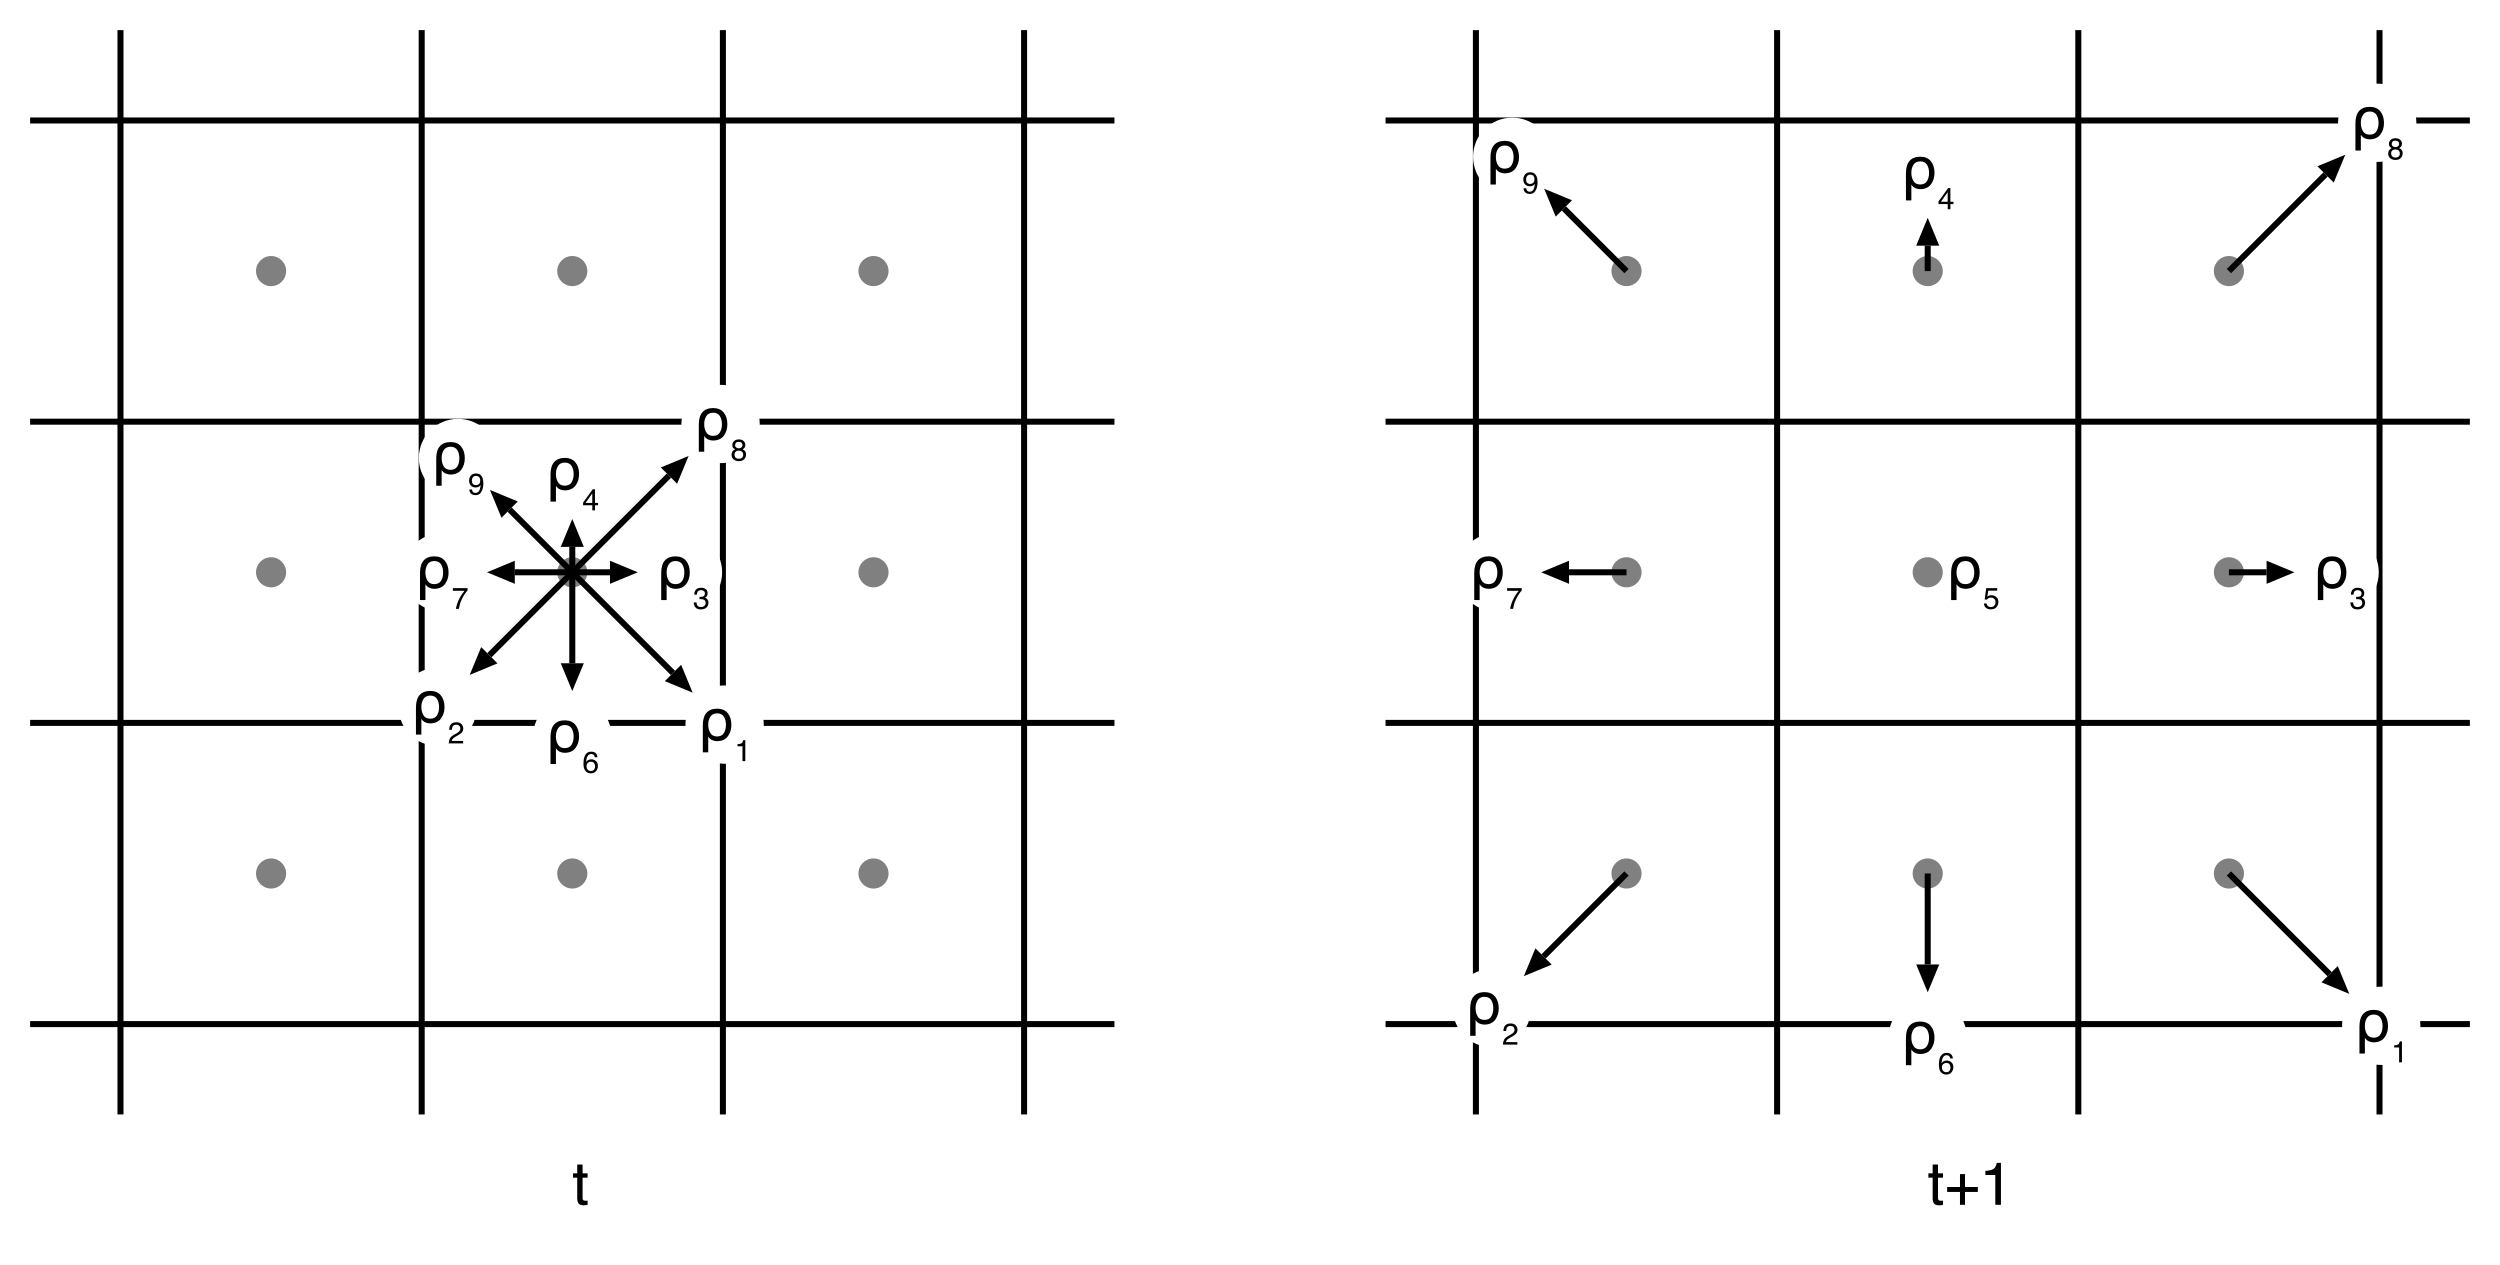 <?xml version="1.0" encoding="UTF-8"?>
<svg xmlns="http://www.w3.org/2000/svg" xmlns:xlink="http://www.w3.org/1999/xlink" width="830" height="420" viewBox="0 0 830 420">
<defs>
<g>
<g id="glyph-0-0">
<path d="M 6.398 -1.359 C 7.504 -1.371 8.277 -1.785 8.719 -2.598 C 9.145 -3.371 9.348 -4.262 9.336 -5.266 C 9.336 -6.234 9.125 -7.102 8.703 -7.859 C 8.488 -8.23 8.188 -8.52 7.805 -8.719 C 7.426 -8.934 6.957 -9.043 6.398 -9.043 C 5.328 -9.016 4.57 -8.625 4.121 -7.859 C 3.664 -7.098 3.445 -6.234 3.457 -5.266 C 3.445 -4.262 3.66 -3.371 4.102 -2.598 C 4.539 -1.785 5.305 -1.371 6.398 -1.359 Z M 1.66 -5.098 C 1.672 -8.723 3.25 -10.555 6.398 -10.594 C 7.961 -10.582 9.141 -10.078 9.941 -9.082 C 10.742 -8.094 11.141 -6.805 11.141 -5.215 C 11.141 -3.75 10.754 -2.492 9.98 -1.438 C 9.207 -0.375 8.012 0.168 6.398 0.195 C 5.836 0.195 5.289 0.078 4.758 -0.156 C 4.223 -0.398 3.801 -0.773 3.496 -1.281 L 3.457 -1.281 L 3.457 3.914 L 1.66 3.914 Z M 1.66 -5.098 "/>
</g>
<g id="glyph-0-1">
<path d="M 1.23 5.047 C 1.289 5.551 1.523 5.898 1.934 6.094 C 2.141 6.191 2.383 6.242 2.656 6.242 C 3.176 6.242 3.562 6.074 3.812 5.742 C 4.062 5.41 4.188 5.043 4.188 4.641 C 4.188 4.152 4.039 3.773 3.742 3.508 C 3.441 3.238 3.082 3.105 2.664 3.105 C 2.367 3.105 2.109 3.164 1.891 3.281 C 1.672 3.398 1.488 3.562 1.336 3.77 L 0.578 3.719 L 1.102 -0.039 L 4.734 -0.039 L 4.734 0.812 L 1.766 0.812 L 1.465 2.754 C 1.629 2.629 1.785 2.535 1.934 2.469 C 2.195 2.367 2.492 2.312 2.832 2.312 C 3.477 2.312 4.023 2.52 4.469 2.934 C 4.914 3.348 5.137 3.871 5.137 4.5 C 5.137 5.164 4.93 5.75 4.523 6.254 C 4.113 6.758 3.461 7.012 2.57 7.012 C 1.996 7.012 1.492 6.852 1.055 6.527 C 0.617 6.207 0.375 5.711 0.32 5.047 Z M 1.23 5.047 "/>
</g>
<g id="glyph-0-2">
<path d="M 1.328 5.148 C 1.355 5.637 1.539 5.969 1.883 6.152 C 2.066 6.25 2.27 6.297 2.492 6.297 C 2.914 6.297 3.273 6.125 3.57 5.777 C 3.867 5.43 4.074 4.719 4.199 3.641 C 4.004 3.953 3.762 4.172 3.473 4.297 C 3.184 4.422 2.871 4.484 2.539 4.484 C 1.867 4.484 1.336 4.273 0.941 3.852 C 0.547 3.434 0.352 2.895 0.352 2.234 C 0.352 1.598 0.547 1.039 0.934 0.555 C 1.32 0.074 1.891 -0.164 2.648 -0.164 C 3.668 -0.164 4.371 0.293 4.758 1.211 C 4.973 1.719 5.078 2.352 5.078 3.105 C 5.078 3.965 4.953 4.723 4.695 5.383 C 4.266 6.48 3.547 7.031 2.531 7.031 C 1.848 7.031 1.328 6.852 0.973 6.492 C 0.617 6.137 0.438 5.688 0.438 5.148 Z M 4.043 2.168 C 4.043 1.652 3.914 1.27 3.656 1.016 C 3.398 0.762 3.07 0.633 2.664 0.633 C 2.234 0.633 1.895 0.781 1.645 1.07 C 1.395 1.359 1.27 1.746 1.27 2.227 C 1.27 2.684 1.379 3.043 1.602 3.312 C 1.824 3.578 2.176 3.711 2.656 3.711 C 3.008 3.711 3.328 3.598 3.613 3.367 C 3.898 3.141 4.043 2.742 4.043 2.168 Z M 4.043 2.168 "/>
</g>
<g id="glyph-0-3">
<path d="M 5.227 -0.039 L 5.227 0.723 C 5.004 0.945 4.707 1.324 4.332 1.867 C 3.957 2.406 3.625 2.988 3.34 3.613 C 3.059 4.219 2.844 4.773 2.695 5.273 C 2.605 5.598 2.484 6.121 2.336 6.836 L 1.359 6.836 C 1.578 5.5 2.066 4.172 2.82 2.852 C 3.27 2.078 3.742 1.406 4.227 0.84 L 0.359 0.84 L 0.359 -0.039 Z M 5.227 -0.039 "/>
</g>
<g id="glyph-0-4">
<path d="M 1.953 4.043 L 2.891 3.508 C 3.309 3.258 3.602 3.051 3.77 2.883 C 4.035 2.609 4.172 2.297 4.172 1.953 C 4.172 1.543 4.047 1.219 3.805 0.98 C 3.559 0.742 3.234 0.625 2.832 0.625 C 2.227 0.625 1.809 0.852 1.582 1.309 C 1.457 1.551 1.391 1.887 1.375 2.324 L 0.477 2.324 C 0.492 1.711 0.605 1.215 0.82 0.828 C 1.199 0.152 1.867 -0.188 2.832 -0.188 C 3.633 -0.188 4.219 0.031 4.59 0.465 C 4.961 0.898 5.148 1.379 5.148 1.914 C 5.148 2.473 4.949 2.953 4.551 3.352 C 4.324 3.578 3.914 3.859 3.328 4.188 L 2.656 4.562 C 2.336 4.738 2.086 4.902 1.906 5.059 C 1.578 5.344 1.375 5.66 1.289 6.008 L 5.109 6.008 L 5.109 6.836 L 0.312 6.836 C 0.344 6.23 0.469 5.703 0.684 5.258 C 0.898 4.812 1.32 4.406 1.953 4.043 Z M 1.953 4.043 "/>
</g>
<g id="glyph-0-5">
<path d="M 3.301 4.355 L 3.301 1.191 L 1.062 4.355 Z M 3.32 6.836 L 3.32 5.125 L 0.254 5.125 L 0.254 4.266 L 3.457 -0.176 L 4.199 -0.176 L 4.199 4.355 L 5.227 4.355 L 5.227 5.125 L 4.199 5.125 L 4.199 6.836 Z M 3.32 6.836 "/>
</g>
<g id="glyph-0-6">
<path d="M 5.02 1.672 L 4.148 1.672 C 4.098 1.398 4.016 1.18 3.906 1.023 C 3.691 0.73 3.367 0.586 2.938 0.586 C 2.449 0.586 2.062 0.812 1.773 1.266 C 1.484 1.719 1.32 2.367 1.289 3.211 C 1.492 2.918 1.746 2.699 2.051 2.547 C 2.332 2.418 2.645 2.352 2.988 2.352 C 3.574 2.352 4.086 2.539 4.523 2.914 C 4.957 3.289 5.176 3.848 5.176 4.59 C 5.176 5.227 4.969 5.789 4.555 6.281 C 4.141 6.77 3.551 7.012 2.781 7.012 C 2.133 7.012 1.57 6.766 1.094 6.27 C 0.617 5.773 0.383 4.938 0.383 3.758 C 0.383 2.895 0.484 2.156 0.695 1.555 C 1.105 0.395 1.848 -0.188 2.93 -0.188 C 3.711 -0.188 4.254 0.016 4.562 0.422 C 4.867 0.824 5.02 1.242 5.02 1.672 Z M 4.25 4.668 C 4.25 4.309 4.145 3.969 3.941 3.641 C 3.734 3.316 3.363 3.156 2.82 3.156 C 2.445 3.156 2.113 3.281 1.828 3.531 C 1.539 3.781 1.398 4.16 1.398 4.668 C 1.398 5.109 1.527 5.48 1.789 5.781 C 2.047 6.082 2.406 6.23 2.859 6.23 C 3.324 6.23 3.672 6.074 3.902 5.766 C 4.133 5.457 4.25 5.09 4.25 4.668 Z M 4.25 4.668 "/>
</g>
<g id="glyph-0-7">
<path d="M 3.953 1.68 C 3.953 1.418 3.852 1.18 3.641 0.961 C 3.434 0.742 3.117 0.633 2.695 0.633 C 2.273 0.633 1.965 0.742 1.777 0.961 C 1.59 1.18 1.492 1.438 1.492 1.727 C 1.492 2.055 1.617 2.309 1.859 2.496 C 2.105 2.68 2.391 2.773 2.727 2.773 C 3.109 2.773 3.41 2.664 3.629 2.453 C 3.848 2.238 3.953 1.98 3.953 1.68 Z M 4.188 4.922 C 4.188 4.473 4.051 4.133 3.773 3.898 C 3.496 3.664 3.145 3.547 2.715 3.547 C 2.293 3.547 1.949 3.664 1.684 3.902 C 1.422 4.141 1.289 4.469 1.289 4.891 C 1.289 5.258 1.41 5.574 1.648 5.84 C 1.891 6.105 2.266 6.242 2.773 6.242 C 3.184 6.242 3.523 6.129 3.789 5.906 C 4.055 5.688 4.188 5.359 4.188 4.922 Z M 0.957 2.742 C 0.695 2.484 0.566 2.145 0.566 1.727 C 0.566 1.207 0.754 0.762 1.133 0.387 C 1.512 0.012 2.047 -0.176 2.742 -0.176 C 3.414 -0.176 3.941 0 4.32 0.355 C 4.703 0.711 4.891 1.125 4.891 1.594 C 4.891 2.027 4.781 2.383 4.562 2.656 C 4.438 2.805 4.246 2.957 3.984 3.105 C 4.27 3.234 4.5 3.391 4.668 3.562 C 4.973 3.891 5.125 4.312 5.125 4.836 C 5.125 5.445 4.922 5.969 4.508 6.398 C 4.094 6.828 3.508 7.039 2.754 7.039 C 2.078 7.039 1.504 6.855 1.031 6.484 C 0.559 6.113 0.32 5.578 0.32 4.875 C 0.32 4.465 0.422 4.105 0.625 3.805 C 0.828 3.5 1.125 3.273 1.523 3.117 C 1.281 3.012 1.094 2.887 0.957 2.742 Z M 0.957 2.742 "/>
</g>
<g id="glyph-0-8">
<path d="M 0.234 4.688 L 1.152 4.688 C 1.191 5.145 1.277 5.473 1.406 5.672 C 1.633 6.043 2.047 6.23 2.648 6.23 C 3.109 6.23 3.48 6.105 3.758 5.859 C 4.039 5.613 4.18 5.293 4.18 4.902 C 4.18 4.422 4.031 4.082 3.734 3.891 C 3.438 3.699 3.031 3.602 2.508 3.602 C 2.449 3.602 2.391 3.602 2.328 3.602 C 2.266 3.602 2.207 3.605 2.148 3.613 L 2.148 2.832 C 2.238 2.844 2.316 2.852 2.379 2.855 C 2.441 2.859 2.508 2.859 2.578 2.859 C 2.902 2.859 3.172 2.809 3.391 2.703 C 3.762 2.523 3.945 2.195 3.945 1.727 C 3.945 1.375 3.82 1.105 3.574 0.918 C 3.328 0.73 3.039 0.633 2.703 0.633 C 2.117 0.633 1.715 0.828 1.492 1.219 C 1.371 1.434 1.297 1.742 1.281 2.141 L 0.41 2.141 C 0.41 1.617 0.516 1.176 0.723 0.812 C 1.082 0.16 1.711 -0.164 2.617 -0.164 C 3.328 -0.164 3.875 -0.008 4.266 0.312 C 4.656 0.633 4.852 1.09 4.852 1.688 C 4.852 2.117 4.738 2.469 4.512 2.734 C 4.367 2.902 4.184 3.035 3.953 3.125 C 4.32 3.23 4.605 3.426 4.812 3.711 C 5.023 3.996 5.125 4.348 5.125 4.766 C 5.125 5.438 4.906 5.98 4.469 6.402 C 4.027 6.82 3.406 7.031 2.598 7.031 C 1.77 7.031 1.172 6.805 0.797 6.348 C 0.422 5.891 0.234 5.34 0.234 4.688 Z M 0.234 4.688 "/>
</g>
<g id="glyph-0-9">
<path d="M 0.957 1.883 L 0.957 1.211 C 1.594 1.152 2.039 1.051 2.289 0.902 C 2.539 0.758 2.727 0.414 2.852 -0.125 L 3.547 -0.125 L 3.547 6.836 L 2.609 6.836 L 2.609 1.883 Z M 0.957 1.883 "/>
</g>
<g id="glyph-0-10">
<path d="M 1.641 -13.379 L 3.418 -13.379 L 3.418 -10.461 L 5.086 -10.461 L 5.086 -9.023 L 3.418 -9.023 L 3.418 -2.195 C 3.418 -1.832 3.543 -1.59 3.789 -1.465 C 3.926 -1.395 4.152 -1.359 4.473 -1.359 C 4.559 -1.359 4.648 -1.359 4.746 -1.363 C 4.844 -1.367 4.957 -1.375 5.086 -1.387 L 5.086 0 C 4.887 0.059 4.676 0.102 4.457 0.125 C 4.238 0.152 4.004 0.164 3.75 0.164 C 2.93 0.164 2.375 -0.043 2.078 -0.465 C 1.785 -0.883 1.641 -1.43 1.641 -2.102 L 1.641 -9.023 L 0.227 -9.023 L 0.227 -10.461 L 1.641 -10.461 Z M 1.641 -13.379 "/>
</g>
<g id="glyph-0-11">
<path d="M 0.898 -4.277 L 0.898 -5.918 L 5.156 -5.918 L 5.156 -10.203 L 6.828 -10.203 L 6.828 -5.918 L 11.086 -5.918 L 11.086 -4.277 L 6.828 -4.277 L 6.828 0 L 5.156 0 L 5.156 -4.277 Z M 0.898 -4.277 "/>
</g>
<g id="glyph-0-12">
<path d="M 1.914 -9.902 L 1.914 -11.25 C 3.184 -11.375 4.07 -11.582 4.57 -11.871 C 5.07 -12.16 5.445 -12.844 5.695 -13.926 L 7.078 -13.926 L 7.078 0 L 5.203 0 L 5.203 -9.902 Z M 1.914 -9.902 "/>
</g>
</g>
</defs>
<rect x="-83" y="-42" width="996" height="504" fill="rgb(100%, 100%, 100%)" fill-opacity="1"/>
<path fill="none" stroke-width="2" stroke-linecap="butt" stroke-linejoin="miter" stroke="rgb(0%, 0%, 0%)" stroke-opacity="1" stroke-miterlimit="10" d="M 10 40 L 370 40 "/>
<path fill="none" stroke-width="2" stroke-linecap="butt" stroke-linejoin="miter" stroke="rgb(0%, 0%, 0%)" stroke-opacity="1" stroke-miterlimit="10" d="M 460 40 L 820 40 "/>
<path fill="none" stroke-width="2" stroke-linecap="butt" stroke-linejoin="miter" stroke="rgb(0%, 0%, 0%)" stroke-opacity="1" stroke-miterlimit="10" d="M 10 140 L 370 140 "/>
<path fill="none" stroke-width="2" stroke-linecap="butt" stroke-linejoin="miter" stroke="rgb(0%, 0%, 0%)" stroke-opacity="1" stroke-miterlimit="10" d="M 460 140 L 820 140 "/>
<path fill="none" stroke-width="2" stroke-linecap="butt" stroke-linejoin="miter" stroke="rgb(0%, 0%, 0%)" stroke-opacity="1" stroke-miterlimit="10" d="M 10 240 L 370 240 "/>
<path fill="none" stroke-width="2" stroke-linecap="butt" stroke-linejoin="miter" stroke="rgb(0%, 0%, 0%)" stroke-opacity="1" stroke-miterlimit="10" d="M 460 240 L 820 240 "/>
<path fill="none" stroke-width="2" stroke-linecap="butt" stroke-linejoin="miter" stroke="rgb(0%, 0%, 0%)" stroke-opacity="1" stroke-miterlimit="10" d="M 10 340 L 370 340 "/>
<path fill="none" stroke-width="2" stroke-linecap="butt" stroke-linejoin="miter" stroke="rgb(0%, 0%, 0%)" stroke-opacity="1" stroke-miterlimit="10" d="M 460 340 L 820 340 "/>
<path fill="none" stroke-width="2" stroke-linecap="butt" stroke-linejoin="miter" stroke="rgb(0%, 0%, 0%)" stroke-opacity="1" stroke-miterlimit="10" d="M 40 10 L 40 370 "/>
<path fill="none" stroke-width="2" stroke-linecap="butt" stroke-linejoin="miter" stroke="rgb(0%, 0%, 0%)" stroke-opacity="1" stroke-miterlimit="10" d="M 490 10 L 490 370 "/>
<path fill="none" stroke-width="2" stroke-linecap="butt" stroke-linejoin="miter" stroke="rgb(0%, 0%, 0%)" stroke-opacity="1" stroke-miterlimit="10" d="M 140 10 L 140 370 "/>
<path fill="none" stroke-width="2" stroke-linecap="butt" stroke-linejoin="miter" stroke="rgb(0%, 0%, 0%)" stroke-opacity="1" stroke-miterlimit="10" d="M 590 10 L 590 370 "/>
<path fill="none" stroke-width="2" stroke-linecap="butt" stroke-linejoin="miter" stroke="rgb(0%, 0%, 0%)" stroke-opacity="1" stroke-miterlimit="10" d="M 240 10 L 240 370 "/>
<path fill="none" stroke-width="2" stroke-linecap="butt" stroke-linejoin="miter" stroke="rgb(0%, 0%, 0%)" stroke-opacity="1" stroke-miterlimit="10" d="M 690 10 L 690 370 "/>
<path fill="none" stroke-width="2" stroke-linecap="butt" stroke-linejoin="miter" stroke="rgb(0%, 0%, 0%)" stroke-opacity="1" stroke-miterlimit="10" d="M 340 10 L 340 370 "/>
<path fill="none" stroke-width="2" stroke-linecap="butt" stroke-linejoin="miter" stroke="rgb(0%, 0%, 0%)" stroke-opacity="1" stroke-miterlimit="10" d="M 790 10 L 790 370 "/>
<path fill-rule="nonzero" fill="rgb(50.196%, 50.196%, 50.196%)" fill-opacity="1" d="M 95 90 C 95 92.762 92.762 95 90 95 C 87.238 95 85 92.762 85 90 C 85 87.238 87.238 85 90 85 C 92.762 85 95 87.238 95 90 Z M 95 90 "/>
<path fill-rule="nonzero" fill="rgb(50.196%, 50.196%, 50.196%)" fill-opacity="1" d="M 545 90 C 545 92.762 542.762 95 540 95 C 537.238 95 535 92.762 535 90 C 535 87.238 537.238 85 540 85 C 542.762 85 545 87.238 545 90 Z M 545 90 "/>
<path fill-rule="nonzero" fill="rgb(50.196%, 50.196%, 50.196%)" fill-opacity="1" d="M 95 190 C 95 192.762 92.762 195 90 195 C 87.238 195 85 192.762 85 190 C 85 187.238 87.238 185 90 185 C 92.762 185 95 187.238 95 190 Z M 95 190 "/>
<path fill-rule="nonzero" fill="rgb(50.196%, 50.196%, 50.196%)" fill-opacity="1" d="M 545 190 C 545 192.762 542.762 195 540 195 C 537.238 195 535 192.762 535 190 C 535 187.238 537.238 185 540 185 C 542.762 185 545 187.238 545 190 Z M 545 190 "/>
<path fill-rule="nonzero" fill="rgb(50.196%, 50.196%, 50.196%)" fill-opacity="1" d="M 95 290 C 95 292.762 92.762 295 90 295 C 87.238 295 85 292.762 85 290 C 85 287.238 87.238 285 90 285 C 92.762 285 95 287.238 95 290 Z M 95 290 "/>
<path fill-rule="nonzero" fill="rgb(50.196%, 50.196%, 50.196%)" fill-opacity="1" d="M 545 290 C 545 292.762 542.762 295 540 295 C 537.238 295 535 292.762 535 290 C 535 287.238 537.238 285 540 285 C 542.762 285 545 287.238 545 290 Z M 545 290 "/>
<path fill-rule="nonzero" fill="rgb(50.196%, 50.196%, 50.196%)" fill-opacity="1" d="M 195 90 C 195 92.762 192.762 95 190 95 C 187.238 95 185 92.762 185 90 C 185 87.238 187.238 85 190 85 C 192.762 85 195 87.238 195 90 Z M 195 90 "/>
<path fill-rule="nonzero" fill="rgb(50.196%, 50.196%, 50.196%)" fill-opacity="1" d="M 645 90 C 645 92.762 642.762 95 640 95 C 637.238 95 635 92.762 635 90 C 635 87.238 637.238 85 640 85 C 642.762 85 645 87.238 645 90 Z M 645 90 "/>
<path fill-rule="nonzero" fill="rgb(50.196%, 50.196%, 50.196%)" fill-opacity="1" d="M 195 190 C 195 192.762 192.762 195 190 195 C 187.238 195 185 192.762 185 190 C 185 187.238 187.238 185 190 185 C 192.762 185 195 187.238 195 190 Z M 195 190 "/>
<path fill-rule="nonzero" fill="rgb(50.196%, 50.196%, 50.196%)" fill-opacity="1" d="M 645 190 C 645 192.762 642.762 195 640 195 C 637.238 195 635 192.762 635 190 C 635 187.238 637.238 185 640 185 C 642.762 185 645 187.238 645 190 Z M 645 190 "/>
<path fill-rule="nonzero" fill="rgb(50.196%, 50.196%, 50.196%)" fill-opacity="1" d="M 195 290 C 195 292.762 192.762 295 190 295 C 187.238 295 185 292.762 185 290 C 185 287.238 187.238 285 190 285 C 192.762 285 195 287.238 195 290 Z M 195 290 "/>
<path fill-rule="nonzero" fill="rgb(50.196%, 50.196%, 50.196%)" fill-opacity="1" d="M 645 290 C 645 292.762 642.762 295 640 295 C 637.238 295 635 292.762 635 290 C 635 287.238 637.238 285 640 285 C 642.762 285 645 287.238 645 290 Z M 645 290 "/>
<path fill-rule="nonzero" fill="rgb(50.196%, 50.196%, 50.196%)" fill-opacity="1" d="M 295 90 C 295 92.762 292.762 95 290 95 C 287.238 95 285 92.762 285 90 C 285 87.238 287.238 85 290 85 C 292.762 85 295 87.238 295 90 Z M 295 90 "/>
<path fill-rule="nonzero" fill="rgb(50.196%, 50.196%, 50.196%)" fill-opacity="1" d="M 745 90 C 745 92.762 742.762 95 740 95 C 737.238 95 735 92.762 735 90 C 735 87.238 737.238 85 740 85 C 742.762 85 745 87.238 745 90 Z M 745 90 "/>
<path fill-rule="nonzero" fill="rgb(50.196%, 50.196%, 50.196%)" fill-opacity="1" d="M 295 190 C 295 192.762 292.762 195 290 195 C 287.238 195 285 192.762 285 190 C 285 187.238 287.238 185 290 185 C 292.762 185 295 187.238 295 190 Z M 295 190 "/>
<path fill-rule="nonzero" fill="rgb(50.196%, 50.196%, 50.196%)" fill-opacity="1" d="M 745 190 C 745 192.762 742.762 195 740 195 C 737.238 195 735 192.762 735 190 C 735 187.238 737.238 185 740 185 C 742.762 185 745 187.238 745 190 Z M 745 190 "/>
<path fill-rule="nonzero" fill="rgb(50.196%, 50.196%, 50.196%)" fill-opacity="1" d="M 295 290 C 295 292.762 292.762 295 290 295 C 287.238 295 285 292.762 285 290 C 285 287.238 287.238 285 290 285 C 292.762 285 295 287.238 295 290 Z M 295 290 "/>
<path fill-rule="nonzero" fill="rgb(50.196%, 50.196%, 50.196%)" fill-opacity="1" d="M 745 290 C 745 292.762 742.762 295 740 295 C 737.238 295 735 292.762 735 290 C 735 287.238 737.238 285 740 285 C 742.762 285 745 287.238 745 290 Z M 745 290 "/>
<g fill="rgb(0%, 0%, 0%)" fill-opacity="1">
<use xlink:href="#glyph-0-0" x="646.113" y="195.298"/>
<use xlink:href="#glyph-0-1" x="658.33" y="195.298"/>
</g>
<path fill="none" stroke-width="2" stroke-linecap="butt" stroke-linejoin="miter" stroke="rgb(0%, 0%, 0%)" stroke-opacity="1" stroke-miterlimit="10" d="M 190 190 L 169.199 169.199 "/>
<path fill-rule="nonzero" fill="rgb(0%, 0%, 0%)" fill-opacity="1" d="M 166.492 171.902 L 162.664 162.664 L 171.902 166.492 "/>
<path fill-rule="nonzero" fill="rgb(100%, 100%, 100%)" fill-opacity="1" d="M 165.059 152.059 C 165.059 159.238 159.238 165.059 152.059 165.059 C 144.879 165.059 139.059 159.238 139.059 152.059 C 139.059 144.879 144.879 139.059 152.059 139.059 C 159.238 139.059 165.059 144.879 165.059 152.059 Z M 165.059 152.059 "/>
<g fill="rgb(0%, 0%, 0%)" fill-opacity="1">
<use xlink:href="#glyph-0-0" x="143.172" y="157.356"/>
<use xlink:href="#glyph-0-2" x="155.389" y="157.356"/>
</g>
<path fill="none" stroke-width="2" stroke-linecap="butt" stroke-linejoin="miter" stroke="rgb(0%, 0%, 0%)" stroke-opacity="1" stroke-miterlimit="10" d="M 540 90 L 519.199 69.199 "/>
<path fill-rule="nonzero" fill="rgb(0%, 0%, 0%)" fill-opacity="1" d="M 516.492 71.902 L 512.664 62.664 L 521.902 66.492 "/>
<path fill-rule="nonzero" fill="rgb(100%, 100%, 100%)" fill-opacity="1" d="M 515.059 52.059 C 515.059 59.238 509.238 65.059 502.059 65.059 C 494.879 65.059 489.059 59.238 489.059 52.059 C 489.059 44.879 494.879 39.059 502.059 39.059 C 509.238 39.059 515.059 44.879 515.059 52.059 Z M 515.059 52.059 "/>
<g fill="rgb(0%, 0%, 0%)" fill-opacity="1">
<use xlink:href="#glyph-0-0" x="493.172" y="57.356"/>
<use xlink:href="#glyph-0-2" x="505.389" y="57.356"/>
</g>
<path fill="none" stroke-width="2" stroke-linecap="butt" stroke-linejoin="miter" stroke="rgb(0%, 0%, 0%)" stroke-opacity="1" stroke-miterlimit="10" d="M 190 190 L 170.91 190 "/>
<path fill-rule="nonzero" fill="rgb(0%, 0%, 0%)" fill-opacity="1" d="M 170.91 193.828 L 161.672 190 L 170.91 186.172 "/>
<path fill-rule="nonzero" fill="rgb(100%, 100%, 100%)" fill-opacity="1" d="M 159.672 190 C 159.672 197.18 153.852 203 146.672 203 C 139.492 203 133.672 197.18 133.672 190 C 133.672 182.82 139.492 177 146.672 177 C 153.852 177 159.672 182.82 159.672 190 Z M 159.672 190 "/>
<g fill="rgb(0%, 0%, 0%)" fill-opacity="1">
<use xlink:href="#glyph-0-0" x="137.783" y="195.298"/>
<use xlink:href="#glyph-0-3" x="150" y="195.298"/>
</g>
<path fill="none" stroke-width="2" stroke-linecap="butt" stroke-linejoin="miter" stroke="rgb(0%, 0%, 0%)" stroke-opacity="1" stroke-miterlimit="10" d="M 540 190 L 520.91 190 "/>
<path fill-rule="nonzero" fill="rgb(0%, 0%, 0%)" fill-opacity="1" d="M 520.91 193.828 L 511.672 190 L 520.91 186.172 "/>
<path fill-rule="nonzero" fill="rgb(100%, 100%, 100%)" fill-opacity="1" d="M 509.672 190 C 509.672 197.18 503.852 203 496.672 203 C 489.492 203 483.672 197.18 483.672 190 C 483.672 182.82 489.492 177 496.672 177 C 503.852 177 509.672 182.82 509.672 190 Z M 509.672 190 "/>
<g fill="rgb(0%, 0%, 0%)" fill-opacity="1">
<use xlink:href="#glyph-0-0" x="487.783" y="195.298"/>
<use xlink:href="#glyph-0-3" x="500" y="195.298"/>
</g>
<path fill="none" stroke-width="2" stroke-linecap="butt" stroke-linejoin="miter" stroke="rgb(0%, 0%, 0%)" stroke-opacity="1" stroke-miterlimit="10" d="M 190 190 L 162.465 217.535 "/>
<path fill-rule="nonzero" fill="rgb(0%, 0%, 0%)" fill-opacity="1" d="M 165.168 220.242 L 155.93 224.07 L 159.758 214.832 "/>
<path fill-rule="nonzero" fill="rgb(100%, 100%, 100%)" fill-opacity="1" d="M 158.324 234.676 C 158.324 241.855 152.504 247.676 145.324 247.676 C 138.145 247.676 132.324 241.855 132.324 234.676 C 132.324 227.496 138.145 221.676 145.324 221.676 C 152.504 221.676 158.324 227.496 158.324 234.676 Z M 158.324 234.676 "/>
<g fill="rgb(0%, 0%, 0%)" fill-opacity="1">
<use xlink:href="#glyph-0-0" x="136.437" y="239.974"/>
<use xlink:href="#glyph-0-4" x="148.654" y="239.974"/>
</g>
<path fill="none" stroke-width="2" stroke-linecap="butt" stroke-linejoin="miter" stroke="rgb(0%, 0%, 0%)" stroke-opacity="1" stroke-miterlimit="10" d="M 540 290 L 512.465 317.535 "/>
<path fill-rule="nonzero" fill="rgb(0%, 0%, 0%)" fill-opacity="1" d="M 515.168 320.242 L 505.93 324.07 L 509.758 314.832 "/>
<path fill-rule="nonzero" fill="rgb(100%, 100%, 100%)" fill-opacity="1" d="M 508.324 334.676 C 508.324 341.855 502.504 347.676 495.324 347.676 C 488.145 347.676 482.324 341.855 482.324 334.676 C 482.324 327.496 488.145 321.676 495.324 321.676 C 502.504 321.676 508.324 327.496 508.324 334.676 Z M 508.324 334.676 "/>
<g fill="rgb(0%, 0%, 0%)" fill-opacity="1">
<use xlink:href="#glyph-0-0" x="486.437" y="339.974"/>
<use xlink:href="#glyph-0-4" x="498.654" y="339.974"/>
</g>
<path fill="none" stroke-width="2" stroke-linecap="butt" stroke-linejoin="miter" stroke="rgb(0%, 0%, 0%)" stroke-opacity="1" stroke-miterlimit="10" d="M 190 190 L 190 181.555 "/>
<path fill-rule="nonzero" fill="rgb(0%, 0%, 0%)" fill-opacity="1" d="M 186.172 181.555 L 190 172.316 L 193.828 181.555 "/>
<path fill-rule="nonzero" fill="rgb(100%, 100%, 100%)" fill-opacity="1" d="M 203 157.316 C 203 164.496 197.18 170.316 190 170.316 C 182.82 170.316 177 164.496 177 157.316 C 177 150.137 182.82 144.316 190 144.316 C 197.18 144.316 203 150.137 203 157.316 Z M 203 157.316 "/>
<g fill="rgb(0%, 0%, 0%)" fill-opacity="1">
<use xlink:href="#glyph-0-0" x="181.113" y="162.615"/>
<use xlink:href="#glyph-0-5" x="193.33" y="162.615"/>
</g>
<path fill="none" stroke-width="2" stroke-linecap="butt" stroke-linejoin="miter" stroke="rgb(0%, 0%, 0%)" stroke-opacity="1" stroke-miterlimit="10" d="M 640 90 L 640 81.555 "/>
<path fill-rule="nonzero" fill="rgb(0%, 0%, 0%)" fill-opacity="1" d="M 636.172 81.555 L 640 72.316 L 643.828 81.555 "/>
<path fill-rule="nonzero" fill="rgb(100%, 100%, 100%)" fill-opacity="1" d="M 653 57.316 C 653 64.496 647.18 70.316 640 70.316 C 632.82 70.316 627 64.496 627 57.316 C 627 50.137 632.82 44.316 640 44.316 C 647.18 44.316 653 50.137 653 57.316 Z M 653 57.316 "/>
<g fill="rgb(0%, 0%, 0%)" fill-opacity="1">
<use xlink:href="#glyph-0-0" x="631.113" y="62.615"/>
<use xlink:href="#glyph-0-5" x="643.33" y="62.615"/>
</g>
<path fill="none" stroke-width="2" stroke-linecap="butt" stroke-linejoin="miter" stroke="rgb(0%, 0%, 0%)" stroke-opacity="1" stroke-miterlimit="10" d="M 190 190 L 190 220.207 "/>
<path fill-rule="nonzero" fill="rgb(0%, 0%, 0%)" fill-opacity="1" d="M 193.828 220.207 L 190 229.445 L 186.172 220.207 "/>
<path fill-rule="nonzero" fill="rgb(100%, 100%, 100%)" fill-opacity="1" d="M 203 244.445 C 203 251.625 197.18 257.445 190 257.445 C 182.82 257.445 177 251.625 177 244.445 C 177 237.266 182.82 231.445 190 231.445 C 197.18 231.445 203 237.266 203 244.445 Z M 203 244.445 "/>
<g fill="rgb(0%, 0%, 0%)" fill-opacity="1">
<use xlink:href="#glyph-0-0" x="181.108" y="249.743"/>
<use xlink:href="#glyph-0-6" x="193.325" y="249.743"/>
</g>
<path fill="none" stroke-width="2" stroke-linecap="butt" stroke-linejoin="miter" stroke="rgb(0%, 0%, 0%)" stroke-opacity="1" stroke-miterlimit="10" d="M 640 290 L 640 320.207 "/>
<path fill-rule="nonzero" fill="rgb(0%, 0%, 0%)" fill-opacity="1" d="M 643.828 320.207 L 640 329.445 L 636.172 320.207 "/>
<path fill-rule="nonzero" fill="rgb(100%, 100%, 100%)" fill-opacity="1" d="M 653 344.445 C 653 351.625 647.18 357.445 640 357.445 C 632.82 357.445 627 351.625 627 344.445 C 627 337.266 632.82 331.445 640 331.445 C 647.18 331.445 653 337.266 653 344.445 Z M 653 344.445 "/>
<g fill="rgb(0%, 0%, 0%)" fill-opacity="1">
<use xlink:href="#glyph-0-0" x="631.108" y="349.743"/>
<use xlink:href="#glyph-0-6" x="643.325" y="349.743"/>
</g>
<path fill="none" stroke-width="2" stroke-linecap="butt" stroke-linejoin="miter" stroke="rgb(0%, 0%, 0%)" stroke-opacity="1" stroke-miterlimit="10" d="M 190 190 L 222.094 157.906 "/>
<path fill-rule="nonzero" fill="rgb(0%, 0%, 0%)" fill-opacity="1" d="M 219.387 155.199 L 228.625 151.375 L 224.801 160.613 "/>
<path fill-rule="nonzero" fill="rgb(100%, 100%, 100%)" fill-opacity="1" d="M 252.234 140.766 C 252.234 147.945 246.414 153.766 239.234 153.766 C 232.055 153.766 226.234 147.945 226.234 140.766 C 226.234 133.586 232.055 127.766 239.234 127.766 C 246.414 127.766 252.234 133.586 252.234 140.766 Z M 252.234 140.766 "/>
<g fill="rgb(0%, 0%, 0%)" fill-opacity="1">
<use xlink:href="#glyph-0-0" x="230.342" y="146.065"/>
<use xlink:href="#glyph-0-7" x="242.558" y="146.065"/>
</g>
<path fill="none" stroke-width="2" stroke-linecap="butt" stroke-linejoin="miter" stroke="rgb(0%, 0%, 0%)" stroke-opacity="1" stroke-miterlimit="10" d="M 740 90 L 772.094 57.906 "/>
<path fill-rule="nonzero" fill="rgb(0%, 0%, 0%)" fill-opacity="1" d="M 769.387 55.199 L 778.625 51.375 L 774.801 60.613 "/>
<path fill-rule="nonzero" fill="rgb(100%, 100%, 100%)" fill-opacity="1" d="M 802.234 40.766 C 802.234 47.945 796.414 53.766 789.234 53.766 C 782.055 53.766 776.234 47.945 776.234 40.766 C 776.234 33.586 782.055 27.766 789.234 27.766 C 796.414 27.766 802.234 33.586 802.234 40.766 Z M 802.234 40.766 "/>
<g fill="rgb(0%, 0%, 0%)" fill-opacity="1">
<use xlink:href="#glyph-0-0" x="780.342" y="46.065"/>
<use xlink:href="#glyph-0-7" x="792.558" y="46.065"/>
</g>
<path fill="none" stroke-width="2" stroke-linecap="butt" stroke-linejoin="miter" stroke="rgb(0%, 0%, 0%)" stroke-opacity="1" stroke-miterlimit="10" d="M 190 190 L 202.512 190 "/>
<path fill-rule="nonzero" fill="rgb(0%, 0%, 0%)" fill-opacity="1" d="M 202.512 186.172 L 211.75 190 L 202.512 193.828 "/>
<path fill-rule="nonzero" fill="rgb(100%, 100%, 100%)" fill-opacity="1" d="M 239.75 190 C 239.75 197.18 233.93 203 226.75 203 C 219.57 203 213.75 197.18 213.75 190 C 213.75 182.82 219.57 177 226.75 177 C 233.93 177 239.75 182.82 239.75 190 Z M 239.75 190 "/>
<g fill="rgb(0%, 0%, 0%)" fill-opacity="1">
<use xlink:href="#glyph-0-0" x="217.864" y="195.298"/>
<use xlink:href="#glyph-0-8" x="230.081" y="195.298"/>
</g>
<path fill="none" stroke-width="2" stroke-linecap="butt" stroke-linejoin="miter" stroke="rgb(0%, 0%, 0%)" stroke-opacity="1" stroke-miterlimit="10" d="M 740 190 L 752.512 190 "/>
<path fill-rule="nonzero" fill="rgb(0%, 0%, 0%)" fill-opacity="1" d="M 752.512 186.172 L 761.75 190 L 752.512 193.828 "/>
<path fill-rule="nonzero" fill="rgb(100%, 100%, 100%)" fill-opacity="1" d="M 789.75 190 C 789.75 197.18 783.93 203 776.75 203 C 769.57 203 763.75 197.18 763.75 190 C 763.75 182.82 769.57 177 776.75 177 C 783.93 177 789.75 182.82 789.75 190 Z M 789.75 190 "/>
<g fill="rgb(0%, 0%, 0%)" fill-opacity="1">
<use xlink:href="#glyph-0-0" x="767.864" y="195.298"/>
<use xlink:href="#glyph-0-8" x="780.081" y="195.298"/>
</g>
<path fill="none" stroke-width="2" stroke-linecap="butt" stroke-linejoin="miter" stroke="rgb(0%, 0%, 0%)" stroke-opacity="1" stroke-miterlimit="10" d="M 190 190 L 223.43 223.43 "/>
<path fill-rule="nonzero" fill="rgb(0%, 0%, 0%)" fill-opacity="1" d="M 226.137 220.723 L 229.965 229.965 L 220.723 226.137 "/>
<path fill-rule="nonzero" fill="rgb(100%, 100%, 100%)" fill-opacity="1" d="M 253.57 240.57 C 253.57 247.75 247.75 253.57 240.57 253.57 C 233.391 253.57 227.57 247.75 227.57 240.57 C 227.57 233.391 233.391 227.57 240.57 227.57 C 247.75 227.57 253.57 233.391 253.57 240.57 Z M 253.57 240.57 "/>
<g fill="rgb(0%, 0%, 0%)" fill-opacity="1">
<use xlink:href="#glyph-0-0" x="231.678" y="245.868"/>
<use xlink:href="#glyph-0-9" x="243.895" y="245.868"/>
</g>
<path fill="none" stroke-width="2" stroke-linecap="butt" stroke-linejoin="miter" stroke="rgb(0%, 0%, 0%)" stroke-opacity="1" stroke-miterlimit="10" d="M 740 290 L 773.43 323.43 "/>
<path fill-rule="nonzero" fill="rgb(0%, 0%, 0%)" fill-opacity="1" d="M 776.137 320.723 L 779.965 329.965 L 770.723 326.137 "/>
<path fill-rule="nonzero" fill="rgb(100%, 100%, 100%)" fill-opacity="1" d="M 803.57 340.57 C 803.57 347.75 797.75 353.57 790.57 353.57 C 783.391 353.57 777.57 347.75 777.57 340.57 C 777.57 333.391 783.391 327.57 790.57 327.57 C 797.75 327.57 803.57 333.391 803.57 340.57 Z M 803.57 340.57 "/>
<g fill="rgb(0%, 0%, 0%)" fill-opacity="1">
<use xlink:href="#glyph-0-0" x="781.678" y="345.868"/>
<use xlink:href="#glyph-0-9" x="793.895" y="345.868"/>
</g>
<g fill="rgb(0%, 0%, 0%)" fill-opacity="1">
<use xlink:href="#glyph-0-10" x="190" y="400"/>
</g>
<g fill="rgb(0%, 0%, 0%)" fill-opacity="1">
<use xlink:href="#glyph-0-10" x="640" y="400"/>
<use xlink:href="#glyph-0-11" x="645.557" y="400"/>
<use xlink:href="#glyph-0-12" x="657.236" y="400"/>
</g>
</svg>
